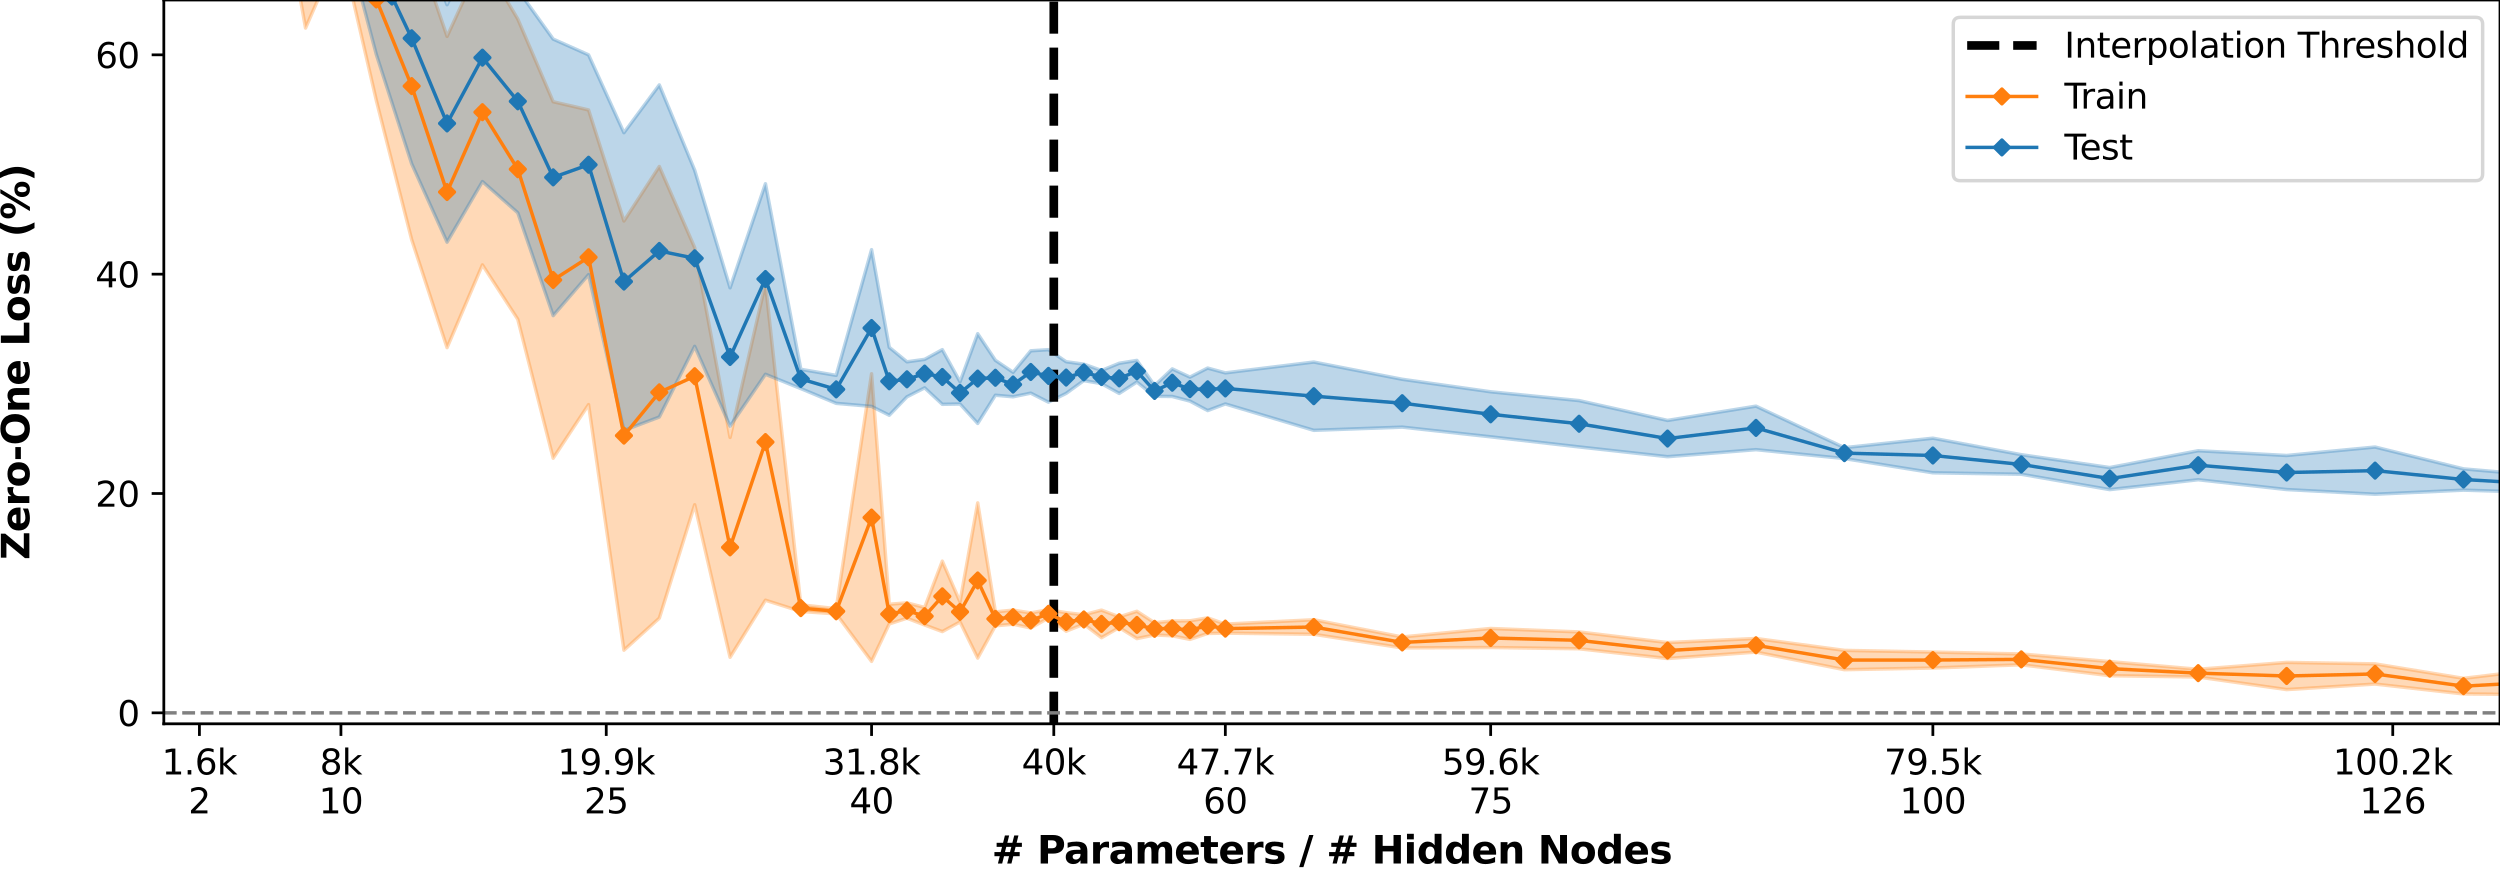 <?xml version="1.0" encoding="utf-8" standalone="no"?>
<!DOCTYPE svg PUBLIC "-//W3C//DTD SVG 1.1//EN"
  "http://www.w3.org/Graphics/SVG/1.1/DTD/svg11.dtd">
<svg xmlns:xlink="http://www.w3.org/1999/xlink" width="720pt" height="252pt" viewBox="0 0 720 252" xmlns="http://www.w3.org/2000/svg" version="1.1">
 <defs>
  <style type="text/css">*{stroke-linejoin: round; stroke-linecap: butt}</style>
 </defs>
 <g id="figure_1">
  <g id="patch_1">
   <path d="M 0 252 
L 720 252 
L 720 0 
L 0 0 
z
" style="fill: #ffffff"/>
  </g>
  <g id="axes_1">
   <g id="patch_2">
    <path d="M 47.18 208.456 
L 720 208.456 
L 720 0 
L 47.18 0 
z
" style="fill: #ffffff"/>
   </g>
   <g id="PolyCollection_1">
    <path d="M 57.432 -78.343 
L 57.432 -51.405 
L 67.621 -74.793 
L 77.809 -48.947 
L 87.998 8.077 
L 98.186 -15.198 
L 108.375 28.896 
L 118.563 69.017 
L 128.751 100.121 
L 138.94 76.291 
L 149.128 91.975 
L 159.317 131.964 
L 169.505 116.529 
L 179.694 187.254 
L 189.882 178.034 
L 200.07 145.368 
L 210.259 189.295 
L 220.447 172.861 
L 230.636 176.102 
L 240.824 176.802 
L 251.012 190.478 
L 256.107 179.685 
L 261.201 178.041 
L 266.295 179.997 
L 271.389 181.899 
L 276.483 179.111 
L 281.578 189.525 
L 286.672 180.23 
L 291.766 179.772 
L 296.86 180.851 
L 301.955 177.978 
L 307.049 181.785 
L 312.143 179.752 
L 317.237 183.655 
L 322.331 180.728 
L 327.426 183.919 
L 332.52 182.865 
L 337.614 183.108 
L 342.708 184.146 
L 347.802 182.436 
L 352.897 182.337 
L 378.368 182.68 
L 403.839 186.599 
L 429.31 186.483 
L 454.781 186.848 
L 480.252 189.657 
L 505.723 187.803 
L 531.194 192.874 
L 556.665 192.389 
L 582.136 191.461 
L 607.607 194.602 
L 633.078 194.977 
L 658.549 198.601 
L 684.02 197.009 
L 709.491 199.854 
L 734.962 200.11 
L 760.433 198.168 
L 785.904 201.008 
L 811.375 199.025 
L 811.375 196.947 
L 811.375 196.947 
L 785.904 196.795 
L 760.433 193.445 
L 734.962 192.324 
L 709.491 195.36 
L 684.02 191.193 
L 658.549 190.769 
L 633.078 192.751 
L 607.607 190.536 
L 582.136 188.339 
L 556.665 187.79 
L 531.194 187.305 
L 505.723 183.88 
L 480.252 185.059 
L 454.781 181.993 
L 429.31 181 
L 403.839 183.442 
L 378.368 178.486 
L 352.897 179.745 
L 347.802 177.94 
L 342.708 178.789 
L 337.614 178.848 
L 332.52 179.343 
L 327.426 176.047 
L 322.331 177.658 
L 317.237 175.711 
L 312.143 177.056 
L 307.049 176.444 
L 301.955 175.576 
L 296.86 176.525 
L 291.766 175.709 
L 286.672 176.23 
L 281.578 144.826 
L 276.483 173.338 
L 271.389 161.612 
L 266.295 174.947 
L 261.201 173.618 
L 256.107 174.027 
L 251.012 107.645 
L 240.824 175.299 
L 230.636 174.168 
L 220.447 81.771 
L 210.259 125.979 
L 200.07 71.331 
L 189.882 47.951 
L 179.694 63.651 
L 169.505 31.664 
L 159.317 29.305 
L 149.128 5.494 
L 138.94 -11.67 
L 128.751 10.487 
L 118.563 -19.43 
L 108.375 -29.212 
L 98.186 -78.828 
L 87.998 -80.594 
L 77.809 -77.769 
L 67.621 -79.622 
L 57.432 -78.343 
z
" clip-path="url(#pd399caa991)" style="fill: #ff7f0e; fill-opacity: 0.3; stroke: #ff7f0e; stroke-opacity: 0.3"/>
   </g>
   <g id="PolyCollection_2">
    <path d="M 57.432 -80.054 
L 57.432 -52.802 
L 67.621 -74.247 
L 77.809 -49.154 
L 87.998 -4.155 
L 98.186 -22.943 
L 108.375 15.671 
L 118.563 47.174 
L 128.751 69.738 
L 138.94 52.294 
L 149.128 61.29 
L 159.317 90.901 
L 169.505 79.097 
L 179.694 123.965 
L 189.882 120.101 
L 200.07 99.749 
L 210.259 122.727 
L 220.447 107.794 
L 230.636 111.915 
L 240.824 116.169 
L 251.012 117.043 
L 256.107 119.59 
L 261.201 114.285 
L 266.295 111.697 
L 271.389 116.447 
L 276.483 116.355 
L 281.578 121.95 
L 286.672 113.824 
L 291.766 114.278 
L 296.86 113.227 
L 301.955 115.823 
L 307.049 113.298 
L 312.143 109.61 
L 317.237 110.486 
L 322.331 113.308 
L 327.426 110.03 
L 332.52 114.134 
L 337.614 114.189 
L 342.708 115.519 
L 347.802 118.245 
L 352.897 116.343 
L 378.368 123.938 
L 403.839 123.014 
L 429.31 125.804 
L 454.781 128.715 
L 480.252 131.531 
L 505.723 129.503 
L 531.194 132.072 
L 556.665 136.168 
L 582.136 136.584 
L 607.607 141.013 
L 633.078 138.164 
L 658.549 140.991 
L 684.02 142.337 
L 709.491 141.163 
L 734.962 141.921 
L 760.433 140.737 
L 785.904 138.685 
L 811.375 139.374 
L 811.375 134.904 
L 811.375 134.904 
L 785.904 133.495 
L 760.433 134.324 
L 734.962 137.246 
L 709.491 135.035 
L 684.02 128.744 
L 658.549 131.177 
L 633.078 129.81 
L 607.607 134.654 
L 582.136 130.947 
L 556.665 126.196 
L 531.194 128.928 
L 505.723 116.967 
L 480.252 121.08 
L 454.781 115.368 
L 429.31 112.833 
L 403.839 109.231 
L 378.368 104.265 
L 352.897 107.387 
L 347.802 106.004 
L 342.708 108.603 
L 337.614 106.243 
L 332.52 111.049 
L 327.426 103.795 
L 322.331 104.623 
L 317.237 106.699 
L 312.143 104.873 
L 307.049 104.179 
L 301.955 100.706 
L 296.86 101.028 
L 291.766 107.216 
L 286.672 103.766 
L 281.578 96.108 
L 276.483 109.952 
L 271.389 100.701 
L 266.295 103.493 
L 261.201 104.202 
L 256.107 100.021 
L 251.012 71.906 
L 240.824 108.104 
L 230.636 106.357 
L 220.447 52.919 
L 210.259 82.887 
L 200.07 49.025 
L 189.882 24.453 
L 179.694 38.214 
L 169.505 15.795 
L 159.317 11.255 
L 149.128 -2.935 
L 138.94 -19.08 
L 128.751 1.352 
L 118.563 -25.128 
L 108.375 -36.744 
L 98.186 -79.023 
L 87.998 -79.329 
L 77.809 -78.573 
L 67.621 -78.532 
L 57.432 -80.054 
z
" clip-path="url(#pd399caa991)" style="fill: #1f77b4; fill-opacity: 0.3; stroke: #1f77b4; stroke-opacity: 0.3"/>
   </g>
   <g id="matplotlib.axis_1">
    <g id="xtick_1">
     <g id="line2d_1">
      <defs>
       <path id="m36417503c1" d="M 0 0 
L 0 3.5 
" style="stroke: #000000; stroke-width: 0.8"/>
      </defs>
      <g>
       <use xlink:href="#m36417503c1" x="57.432" y="208.456" style="stroke: #000000; stroke-width: 0.8"/>
      </g>
     </g>
     <g id="text_1">
      <!-- 1.6k -->
      <g transform="translate(46.586 223.054)scale(0.1 -0.1)">
       <defs>
        <path id="DejaVuSans-31" d="M 794 531 
L 1825 531 
L 1825 4091 
L 703 3866 
L 703 4441 
L 1819 4666 
L 2450 4666 
L 2450 531 
L 3481 531 
L 3481 0 
L 794 0 
L 794 531 
z
" transform="scale(0.016)"/>
        <path id="DejaVuSans-2e" d="M 684 794 
L 1344 794 
L 1344 0 
L 684 0 
L 684 794 
z
" transform="scale(0.016)"/>
        <path id="DejaVuSans-36" d="M 2113 2584 
Q 1688 2584 1439 2293 
Q 1191 2003 1191 1497 
Q 1191 994 1439 701 
Q 1688 409 2113 409 
Q 2538 409 2786 701 
Q 3034 994 3034 1497 
Q 3034 2003 2786 2293 
Q 2538 2584 2113 2584 
z
M 3366 4563 
L 3366 3988 
Q 3128 4100 2886 4159 
Q 2644 4219 2406 4219 
Q 1781 4219 1451 3797 
Q 1122 3375 1075 2522 
Q 1259 2794 1537 2939 
Q 1816 3084 2150 3084 
Q 2853 3084 3261 2657 
Q 3669 2231 3669 1497 
Q 3669 778 3244 343 
Q 2819 -91 2113 -91 
Q 1303 -91 875 529 
Q 447 1150 447 2328 
Q 447 3434 972 4092 
Q 1497 4750 2381 4750 
Q 2619 4750 2861 4703 
Q 3103 4656 3366 4563 
z
" transform="scale(0.016)"/>
        <path id="DejaVuSans-6b" d="M 581 4863 
L 1159 4863 
L 1159 1991 
L 2875 3500 
L 3609 3500 
L 1753 1863 
L 3688 0 
L 2938 0 
L 1159 1709 
L 1159 0 
L 581 0 
L 581 4863 
z
" transform="scale(0.016)"/>
       </defs>
       <use xlink:href="#DejaVuSans-31"/>
       <use xlink:href="#DejaVuSans-2e" x="63.623"/>
       <use xlink:href="#DejaVuSans-36" x="95.41"/>
       <use xlink:href="#DejaVuSans-6b" x="159.033"/>
      </g>
      <!-- 2 -->
      <g transform="translate(54.251 234.252)scale(0.1 -0.1)">
       <defs>
        <path id="DejaVuSans-32" d="M 1228 531 
L 3431 531 
L 3431 0 
L 469 0 
L 469 531 
Q 828 903 1448 1529 
Q 2069 2156 2228 2338 
Q 2531 2678 2651 2914 
Q 2772 3150 2772 3378 
Q 2772 3750 2511 3984 
Q 2250 4219 1831 4219 
Q 1534 4219 1204 4116 
Q 875 4013 500 3803 
L 500 4441 
Q 881 4594 1212 4672 
Q 1544 4750 1819 4750 
Q 2544 4750 2975 4387 
Q 3406 4025 3406 3419 
Q 3406 3131 3298 2873 
Q 3191 2616 2906 2266 
Q 2828 2175 2409 1742 
Q 1991 1309 1228 531 
z
" transform="scale(0.016)"/>
       </defs>
       <use xlink:href="#DejaVuSans-32"/>
      </g>
     </g>
    </g>
    <g id="xtick_2">
     <g id="line2d_2">
      <g>
       <use xlink:href="#m36417503c1" x="98.186" y="208.456" style="stroke: #000000; stroke-width: 0.8"/>
      </g>
     </g>
     <g id="text_2">
      <!-- 8k -->
      <g transform="translate(92.11 223.054)scale(0.1 -0.1)">
       <defs>
        <path id="DejaVuSans-38" d="M 2034 2216 
Q 1584 2216 1326 1975 
Q 1069 1734 1069 1313 
Q 1069 891 1326 650 
Q 1584 409 2034 409 
Q 2484 409 2743 651 
Q 3003 894 3003 1313 
Q 3003 1734 2745 1975 
Q 2488 2216 2034 2216 
z
M 1403 2484 
Q 997 2584 770 2862 
Q 544 3141 544 3541 
Q 544 4100 942 4425 
Q 1341 4750 2034 4750 
Q 2731 4750 3128 4425 
Q 3525 4100 3525 3541 
Q 3525 3141 3298 2862 
Q 3072 2584 2669 2484 
Q 3125 2378 3379 2068 
Q 3634 1759 3634 1313 
Q 3634 634 3220 271 
Q 2806 -91 2034 -91 
Q 1263 -91 848 271 
Q 434 634 434 1313 
Q 434 1759 690 2068 
Q 947 2378 1403 2484 
z
M 1172 3481 
Q 1172 3119 1398 2916 
Q 1625 2713 2034 2713 
Q 2441 2713 2670 2916 
Q 2900 3119 2900 3481 
Q 2900 3844 2670 4047 
Q 2441 4250 2034 4250 
Q 1625 4250 1398 4047 
Q 1172 3844 1172 3481 
z
" transform="scale(0.016)"/>
       </defs>
       <use xlink:href="#DejaVuSans-38"/>
       <use xlink:href="#DejaVuSans-6b" x="63.623"/>
      </g>
      <!-- 10 -->
      <g transform="translate(91.824 234.252)scale(0.1 -0.1)">
       <defs>
        <path id="DejaVuSans-30" d="M 2034 4250 
Q 1547 4250 1301 3770 
Q 1056 3291 1056 2328 
Q 1056 1369 1301 889 
Q 1547 409 2034 409 
Q 2525 409 2770 889 
Q 3016 1369 3016 2328 
Q 3016 3291 2770 3770 
Q 2525 4250 2034 4250 
z
M 2034 4750 
Q 2819 4750 3233 4129 
Q 3647 3509 3647 2328 
Q 3647 1150 3233 529 
Q 2819 -91 2034 -91 
Q 1250 -91 836 529 
Q 422 1150 422 2328 
Q 422 3509 836 4129 
Q 1250 4750 2034 4750 
z
" transform="scale(0.016)"/>
       </defs>
       <use xlink:href="#DejaVuSans-31"/>
       <use xlink:href="#DejaVuSans-30" x="63.623"/>
      </g>
     </g>
    </g>
    <g id="xtick_3">
     <g id="line2d_3">
      <g>
       <use xlink:href="#m36417503c1" x="174.599" y="208.456" style="stroke: #000000; stroke-width: 0.8"/>
      </g>
     </g>
     <g id="text_3">
      <!-- 19.9k -->
      <g transform="translate(160.571 223.054)scale(0.1 -0.1)">
       <defs>
        <path id="DejaVuSans-39" d="M 703 97 
L 703 672 
Q 941 559 1184 500 
Q 1428 441 1663 441 
Q 2288 441 2617 861 
Q 2947 1281 2994 2138 
Q 2813 1869 2534 1725 
Q 2256 1581 1919 1581 
Q 1219 1581 811 2004 
Q 403 2428 403 3163 
Q 403 3881 828 4315 
Q 1253 4750 1959 4750 
Q 2769 4750 3195 4129 
Q 3622 3509 3622 2328 
Q 3622 1225 3098 567 
Q 2575 -91 1691 -91 
Q 1453 -91 1209 -44 
Q 966 3 703 97 
z
M 1959 2075 
Q 2384 2075 2632 2365 
Q 2881 2656 2881 3163 
Q 2881 3666 2632 3958 
Q 2384 4250 1959 4250 
Q 1534 4250 1286 3958 
Q 1038 3666 1038 3163 
Q 1038 2656 1286 2365 
Q 1534 2075 1959 2075 
z
" transform="scale(0.016)"/>
       </defs>
       <use xlink:href="#DejaVuSans-31"/>
       <use xlink:href="#DejaVuSans-39" x="63.623"/>
       <use xlink:href="#DejaVuSans-2e" x="127.246"/>
       <use xlink:href="#DejaVuSans-39" x="159.033"/>
       <use xlink:href="#DejaVuSans-6b" x="222.656"/>
      </g>
      <!-- 25 -->
      <g transform="translate(168.237 234.252)scale(0.1 -0.1)">
       <defs>
        <path id="DejaVuSans-35" d="M 691 4666 
L 3169 4666 
L 3169 4134 
L 1269 4134 
L 1269 2991 
Q 1406 3038 1543 3061 
Q 1681 3084 1819 3084 
Q 2600 3084 3056 2656 
Q 3513 2228 3513 1497 
Q 3513 744 3044 326 
Q 2575 -91 1722 -91 
Q 1428 -91 1123 -41 
Q 819 9 494 109 
L 494 744 
Q 775 591 1075 516 
Q 1375 441 1709 441 
Q 2250 441 2565 725 
Q 2881 1009 2881 1497 
Q 2881 1984 2565 2268 
Q 2250 2553 1709 2553 
Q 1456 2553 1204 2497 
Q 953 2441 691 2322 
L 691 4666 
z
" transform="scale(0.016)"/>
       </defs>
       <use xlink:href="#DejaVuSans-32"/>
       <use xlink:href="#DejaVuSans-35" x="63.623"/>
      </g>
     </g>
    </g>
    <g id="xtick_4">
     <g id="line2d_4">
      <g>
       <use xlink:href="#m36417503c1" x="251.012" y="208.456" style="stroke: #000000; stroke-width: 0.8"/>
      </g>
     </g>
     <g id="text_4">
      <!-- 31.8k -->
      <g transform="translate(236.984 223.054)scale(0.1 -0.1)">
       <defs>
        <path id="DejaVuSans-33" d="M 2597 2516 
Q 3050 2419 3304 2112 
Q 3559 1806 3559 1356 
Q 3559 666 3084 287 
Q 2609 -91 1734 -91 
Q 1441 -91 1130 -33 
Q 819 25 488 141 
L 488 750 
Q 750 597 1062 519 
Q 1375 441 1716 441 
Q 2309 441 2620 675 
Q 2931 909 2931 1356 
Q 2931 1769 2642 2001 
Q 2353 2234 1838 2234 
L 1294 2234 
L 1294 2753 
L 1863 2753 
Q 2328 2753 2575 2939 
Q 2822 3125 2822 3475 
Q 2822 3834 2567 4026 
Q 2313 4219 1838 4219 
Q 1578 4219 1281 4162 
Q 984 4106 628 3988 
L 628 4550 
Q 988 4650 1302 4700 
Q 1616 4750 1894 4750 
Q 2613 4750 3031 4423 
Q 3450 4097 3450 3541 
Q 3450 3153 3228 2886 
Q 3006 2619 2597 2516 
z
" transform="scale(0.016)"/>
       </defs>
       <use xlink:href="#DejaVuSans-33"/>
       <use xlink:href="#DejaVuSans-31" x="63.623"/>
       <use xlink:href="#DejaVuSans-2e" x="127.246"/>
       <use xlink:href="#DejaVuSans-38" x="159.033"/>
       <use xlink:href="#DejaVuSans-6b" x="222.656"/>
      </g>
      <!-- 40 -->
      <g transform="translate(244.65 234.252)scale(0.1 -0.1)">
       <defs>
        <path id="DejaVuSans-34" d="M 2419 4116 
L 825 1625 
L 2419 1625 
L 2419 4116 
z
M 2253 4666 
L 3047 4666 
L 3047 1625 
L 3713 1625 
L 3713 1100 
L 3047 1100 
L 3047 0 
L 2419 0 
L 2419 1100 
L 313 1100 
L 313 1709 
L 2253 4666 
z
" transform="scale(0.016)"/>
       </defs>
       <use xlink:href="#DejaVuSans-34"/>
       <use xlink:href="#DejaVuSans-30" x="63.623"/>
      </g>
     </g>
    </g>
    <g id="xtick_5">
     <g id="line2d_5">
      <g>
       <use xlink:href="#m36417503c1" x="352.897" y="208.456" style="stroke: #000000; stroke-width: 0.8"/>
      </g>
     </g>
     <g id="text_5">
      <!-- 47.7k -->
      <g transform="translate(338.868 223.054)scale(0.1 -0.1)">
       <defs>
        <path id="DejaVuSans-37" d="M 525 4666 
L 3525 4666 
L 3525 4397 
L 1831 0 
L 1172 0 
L 2766 4134 
L 525 4134 
L 525 4666 
z
" transform="scale(0.016)"/>
       </defs>
       <use xlink:href="#DejaVuSans-34"/>
       <use xlink:href="#DejaVuSans-37" x="63.623"/>
       <use xlink:href="#DejaVuSans-2e" x="127.246"/>
       <use xlink:href="#DejaVuSans-37" x="159.033"/>
       <use xlink:href="#DejaVuSans-6b" x="222.656"/>
      </g>
      <!-- 60 -->
      <g transform="translate(346.534 234.252)scale(0.1 -0.1)">
       <use xlink:href="#DejaVuSans-36"/>
       <use xlink:href="#DejaVuSans-30" x="63.623"/>
      </g>
     </g>
    </g>
    <g id="xtick_6">
     <g id="line2d_6">
      <g>
       <use xlink:href="#m36417503c1" x="429.31" y="208.456" style="stroke: #000000; stroke-width: 0.8"/>
      </g>
     </g>
     <g id="text_6">
      <!-- 59.6k -->
      <g transform="translate(415.282 223.054)scale(0.1 -0.1)">
       <use xlink:href="#DejaVuSans-35"/>
       <use xlink:href="#DejaVuSans-39" x="63.623"/>
       <use xlink:href="#DejaVuSans-2e" x="127.246"/>
       <use xlink:href="#DejaVuSans-36" x="159.033"/>
       <use xlink:href="#DejaVuSans-6b" x="222.656"/>
      </g>
      <!-- 75 -->
      <g transform="translate(422.947 234.252)scale(0.1 -0.1)">
       <use xlink:href="#DejaVuSans-37"/>
       <use xlink:href="#DejaVuSans-35" x="63.623"/>
      </g>
     </g>
    </g>
    <g id="xtick_7">
     <g id="line2d_7">
      <g>
       <use xlink:href="#m36417503c1" x="556.665" y="208.456" style="stroke: #000000; stroke-width: 0.8"/>
      </g>
     </g>
     <g id="text_7">
      <!-- 79.5k -->
      <g transform="translate(542.637 223.054)scale(0.1 -0.1)">
       <use xlink:href="#DejaVuSans-37"/>
       <use xlink:href="#DejaVuSans-39" x="63.623"/>
       <use xlink:href="#DejaVuSans-2e" x="127.246"/>
       <use xlink:href="#DejaVuSans-35" x="159.033"/>
       <use xlink:href="#DejaVuSans-6b" x="222.656"/>
      </g>
      <!-- 100 -->
      <g transform="translate(547.121 234.252)scale(0.1 -0.1)">
       <use xlink:href="#DejaVuSans-31"/>
       <use xlink:href="#DejaVuSans-30" x="63.623"/>
       <use xlink:href="#DejaVuSans-30" x="127.246"/>
      </g>
     </g>
    </g>
    <g id="xtick_8">
     <g id="line2d_8">
      <g>
       <use xlink:href="#m36417503c1" x="689.114" y="208.456" style="stroke: #000000; stroke-width: 0.8"/>
      </g>
     </g>
     <g id="text_8">
      <!-- 100.2k -->
      <g transform="translate(671.905 223.054)scale(0.1 -0.1)">
       <use xlink:href="#DejaVuSans-31"/>
       <use xlink:href="#DejaVuSans-30" x="63.623"/>
       <use xlink:href="#DejaVuSans-30" x="127.246"/>
       <use xlink:href="#DejaVuSans-2e" x="190.869"/>
       <use xlink:href="#DejaVuSans-32" x="222.656"/>
       <use xlink:href="#DejaVuSans-6b" x="286.279"/>
      </g>
      <!-- 126 -->
      <g transform="translate(679.571 234.252)scale(0.1 -0.1)">
       <use xlink:href="#DejaVuSans-31"/>
       <use xlink:href="#DejaVuSans-32" x="63.623"/>
       <use xlink:href="#DejaVuSans-36" x="127.246"/>
      </g>
     </g>
    </g>
    <g id="xtick_9">
     <g id="line2d_9">
      <g>
       <use xlink:href="#m36417503c1" x="303.492" y="208.456" style="stroke: #000000; stroke-width: 0.8"/>
      </g>
     </g>
     <g id="text_9">
      <!-- 40k -->
      <g transform="translate(294.235 223.054)scale(0.1 -0.1)">
       <use xlink:href="#DejaVuSans-34"/>
       <use xlink:href="#DejaVuSans-30" x="63.623"/>
       <use xlink:href="#DejaVuSans-6b" x="127.246"/>
      </g>
     </g>
    </g>
    <g id="text_10">
     <!-- # Parameters / # Hidden Nodes -->
     <g transform="translate(285.631 248.69)scale(0.11 -0.11)">
      <defs>
       <path id="DejaVuSans-Bold-23" d="M 2847 4594 
L 2547 3391 
L 3372 3391 
L 3675 4594 
L 4366 4594 
L 4063 3391 
L 4928 3391 
L 4928 2725 
L 3897 2725 
L 3681 1869 
L 4569 1869 
L 4569 1197 
L 3519 1197 
L 3219 0 
L 2528 0 
L 2828 1197 
L 2003 1197 
L 1703 0 
L 1006 0 
L 1306 1197 
L 434 1197 
L 434 1869 
L 1459 1869 
L 1678 2725 
L 794 2725 
L 794 3391 
L 1850 3391 
L 2150 4594 
L 2847 4594 
z
M 3200 2725 
L 2375 2725 
L 2156 1869 
L 2981 1869 
L 3200 2725 
z
" transform="scale(0.016)"/>
       <path id="DejaVuSans-Bold-20" transform="scale(0.016)"/>
       <path id="DejaVuSans-Bold-50" d="M 588 4666 
L 2584 4666 
Q 3475 4666 3951 4270 
Q 4428 3875 4428 3144 
Q 4428 2409 3951 2014 
Q 3475 1619 2584 1619 
L 1791 1619 
L 1791 0 
L 588 0 
L 588 4666 
z
M 1791 3794 
L 1791 2491 
L 2456 2491 
Q 2806 2491 2997 2661 
Q 3188 2831 3188 3144 
Q 3188 3456 2997 3625 
Q 2806 3794 2456 3794 
L 1791 3794 
z
" transform="scale(0.016)"/>
       <path id="DejaVuSans-Bold-61" d="M 2106 1575 
Q 1756 1575 1579 1456 
Q 1403 1338 1403 1106 
Q 1403 894 1545 773 
Q 1688 653 1941 653 
Q 2256 653 2472 879 
Q 2688 1106 2688 1447 
L 2688 1575 
L 2106 1575 
z
M 3816 1997 
L 3816 0 
L 2688 0 
L 2688 519 
Q 2463 200 2181 54 
Q 1900 -91 1497 -91 
Q 953 -91 614 226 
Q 275 544 275 1050 
Q 275 1666 698 1953 
Q 1122 2241 2028 2241 
L 2688 2241 
L 2688 2328 
Q 2688 2594 2478 2717 
Q 2269 2841 1825 2841 
Q 1466 2841 1156 2769 
Q 847 2697 581 2553 
L 581 3406 
Q 941 3494 1303 3539 
Q 1666 3584 2028 3584 
Q 2975 3584 3395 3211 
Q 3816 2838 3816 1997 
z
" transform="scale(0.016)"/>
       <path id="DejaVuSans-Bold-72" d="M 3138 2547 
Q 2991 2616 2845 2648 
Q 2700 2681 2553 2681 
Q 2122 2681 1889 2404 
Q 1656 2128 1656 1613 
L 1656 0 
L 538 0 
L 538 3500 
L 1656 3500 
L 1656 2925 
Q 1872 3269 2151 3426 
Q 2431 3584 2822 3584 
Q 2878 3584 2943 3579 
Q 3009 3575 3134 3559 
L 3138 2547 
z
" transform="scale(0.016)"/>
       <path id="DejaVuSans-Bold-6d" d="M 3781 2919 
Q 3994 3244 4286 3414 
Q 4578 3584 4928 3584 
Q 5531 3584 5847 3212 
Q 6163 2841 6163 2131 
L 6163 0 
L 5038 0 
L 5038 1825 
Q 5041 1866 5042 1909 
Q 5044 1953 5044 2034 
Q 5044 2406 4934 2573 
Q 4825 2741 4581 2741 
Q 4263 2741 4089 2478 
Q 3916 2216 3909 1719 
L 3909 0 
L 2784 0 
L 2784 1825 
Q 2784 2406 2684 2573 
Q 2584 2741 2328 2741 
Q 2006 2741 1831 2477 
Q 1656 2213 1656 1722 
L 1656 0 
L 531 0 
L 531 3500 
L 1656 3500 
L 1656 2988 
Q 1863 3284 2130 3434 
Q 2397 3584 2719 3584 
Q 3081 3584 3359 3409 
Q 3638 3234 3781 2919 
z
" transform="scale(0.016)"/>
       <path id="DejaVuSans-Bold-65" d="M 4031 1759 
L 4031 1441 
L 1416 1441 
Q 1456 1047 1700 850 
Q 1944 653 2381 653 
Q 2734 653 3104 758 
Q 3475 863 3866 1075 
L 3866 213 
Q 3469 63 3072 -14 
Q 2675 -91 2278 -91 
Q 1328 -91 801 392 
Q 275 875 275 1747 
Q 275 2603 792 3093 
Q 1309 3584 2216 3584 
Q 3041 3584 3536 3087 
Q 4031 2591 4031 1759 
z
M 2881 2131 
Q 2881 2450 2695 2645 
Q 2509 2841 2209 2841 
Q 1884 2841 1681 2658 
Q 1478 2475 1428 2131 
L 2881 2131 
z
" transform="scale(0.016)"/>
       <path id="DejaVuSans-Bold-74" d="M 1759 4494 
L 1759 3500 
L 2913 3500 
L 2913 2700 
L 1759 2700 
L 1759 1216 
Q 1759 972 1856 886 
Q 1953 800 2241 800 
L 2816 800 
L 2816 0 
L 1856 0 
Q 1194 0 917 276 
Q 641 553 641 1216 
L 641 2700 
L 84 2700 
L 84 3500 
L 641 3500 
L 641 4494 
L 1759 4494 
z
" transform="scale(0.016)"/>
       <path id="DejaVuSans-Bold-73" d="M 3272 3391 
L 3272 2541 
Q 2913 2691 2578 2766 
Q 2244 2841 1947 2841 
Q 1628 2841 1473 2761 
Q 1319 2681 1319 2516 
Q 1319 2381 1436 2309 
Q 1553 2238 1856 2203 
L 2053 2175 
Q 2913 2066 3209 1816 
Q 3506 1566 3506 1031 
Q 3506 472 3093 190 
Q 2681 -91 1863 -91 
Q 1516 -91 1145 -36 
Q 775 19 384 128 
L 384 978 
Q 719 816 1070 734 
Q 1422 653 1784 653 
Q 2113 653 2278 743 
Q 2444 834 2444 1013 
Q 2444 1163 2330 1236 
Q 2216 1309 1875 1350 
L 1678 1375 
Q 931 1469 631 1722 
Q 331 1975 331 2491 
Q 331 3047 712 3315 
Q 1094 3584 1881 3584 
Q 2191 3584 2531 3537 
Q 2872 3491 3272 3391 
z
" transform="scale(0.016)"/>
       <path id="DejaVuSans-Bold-2f" d="M 1644 4666 
L 2338 4666 
L 691 -594 
L 0 -594 
L 1644 4666 
z
" transform="scale(0.016)"/>
       <path id="DejaVuSans-Bold-48" d="M 588 4666 
L 1791 4666 
L 1791 2888 
L 3566 2888 
L 3566 4666 
L 4769 4666 
L 4769 0 
L 3566 0 
L 3566 1978 
L 1791 1978 
L 1791 0 
L 588 0 
L 588 4666 
z
" transform="scale(0.016)"/>
       <path id="DejaVuSans-Bold-69" d="M 538 3500 
L 1656 3500 
L 1656 0 
L 538 0 
L 538 3500 
z
M 538 4863 
L 1656 4863 
L 1656 3950 
L 538 3950 
L 538 4863 
z
" transform="scale(0.016)"/>
       <path id="DejaVuSans-Bold-64" d="M 2919 2988 
L 2919 4863 
L 4044 4863 
L 4044 0 
L 2919 0 
L 2919 506 
Q 2688 197 2409 53 
Q 2131 -91 1766 -91 
Q 1119 -91 703 423 
Q 288 938 288 1747 
Q 288 2556 703 3070 
Q 1119 3584 1766 3584 
Q 2128 3584 2408 3439 
Q 2688 3294 2919 2988 
z
M 2181 722 
Q 2541 722 2730 984 
Q 2919 1247 2919 1747 
Q 2919 2247 2730 2509 
Q 2541 2772 2181 2772 
Q 1825 2772 1636 2509 
Q 1447 2247 1447 1747 
Q 1447 1247 1636 984 
Q 1825 722 2181 722 
z
" transform="scale(0.016)"/>
       <path id="DejaVuSans-Bold-6e" d="M 4056 2131 
L 4056 0 
L 2931 0 
L 2931 347 
L 2931 1631 
Q 2931 2084 2911 2256 
Q 2891 2428 2841 2509 
Q 2775 2619 2662 2680 
Q 2550 2741 2406 2741 
Q 2056 2741 1856 2470 
Q 1656 2200 1656 1722 
L 1656 0 
L 538 0 
L 538 3500 
L 1656 3500 
L 1656 2988 
Q 1909 3294 2193 3439 
Q 2478 3584 2822 3584 
Q 3428 3584 3742 3212 
Q 4056 2841 4056 2131 
z
" transform="scale(0.016)"/>
       <path id="DejaVuSans-Bold-4e" d="M 588 4666 
L 1931 4666 
L 3628 1466 
L 3628 4666 
L 4769 4666 
L 4769 0 
L 3425 0 
L 1728 3200 
L 1728 0 
L 588 0 
L 588 4666 
z
" transform="scale(0.016)"/>
       <path id="DejaVuSans-Bold-6f" d="M 2203 2784 
Q 1831 2784 1636 2517 
Q 1441 2250 1441 1747 
Q 1441 1244 1636 976 
Q 1831 709 2203 709 
Q 2569 709 2762 976 
Q 2956 1244 2956 1747 
Q 2956 2250 2762 2517 
Q 2569 2784 2203 2784 
z
M 2203 3584 
Q 3106 3584 3614 3096 
Q 4122 2609 4122 1747 
Q 4122 884 3614 396 
Q 3106 -91 2203 -91 
Q 1297 -91 786 396 
Q 275 884 275 1747 
Q 275 2609 786 3096 
Q 1297 3584 2203 3584 
z
" transform="scale(0.016)"/>
      </defs>
      <use xlink:href="#DejaVuSans-Bold-23"/>
      <use xlink:href="#DejaVuSans-Bold-20" x="83.789"/>
      <use xlink:href="#DejaVuSans-Bold-50" x="118.604"/>
      <use xlink:href="#DejaVuSans-Bold-61" x="189.27"/>
      <use xlink:href="#DejaVuSans-Bold-72" x="256.75"/>
      <use xlink:href="#DejaVuSans-Bold-61" x="306.066"/>
      <use xlink:href="#DejaVuSans-Bold-6d" x="373.547"/>
      <use xlink:href="#DejaVuSans-Bold-65" x="477.746"/>
      <use xlink:href="#DejaVuSans-Bold-74" x="545.568"/>
      <use xlink:href="#DejaVuSans-Bold-65" x="593.371"/>
      <use xlink:href="#DejaVuSans-Bold-72" x="661.193"/>
      <use xlink:href="#DejaVuSans-Bold-73" x="710.51"/>
      <use xlink:href="#DejaVuSans-Bold-20" x="770.031"/>
      <use xlink:href="#DejaVuSans-Bold-2f" x="804.846"/>
      <use xlink:href="#DejaVuSans-Bold-20" x="841.369"/>
      <use xlink:href="#DejaVuSans-Bold-23" x="876.184"/>
      <use xlink:href="#DejaVuSans-Bold-20" x="959.973"/>
      <use xlink:href="#DejaVuSans-Bold-48" x="994.787"/>
      <use xlink:href="#DejaVuSans-Bold-69" x="1078.479"/>
      <use xlink:href="#DejaVuSans-Bold-64" x="1112.756"/>
      <use xlink:href="#DejaVuSans-Bold-64" x="1184.338"/>
      <use xlink:href="#DejaVuSans-Bold-65" x="1255.92"/>
      <use xlink:href="#DejaVuSans-Bold-6e" x="1323.742"/>
      <use xlink:href="#DejaVuSans-Bold-20" x="1394.934"/>
      <use xlink:href="#DejaVuSans-Bold-4e" x="1429.748"/>
      <use xlink:href="#DejaVuSans-Bold-6f" x="1513.439"/>
      <use xlink:href="#DejaVuSans-Bold-64" x="1582.141"/>
      <use xlink:href="#DejaVuSans-Bold-65" x="1653.723"/>
      <use xlink:href="#DejaVuSans-Bold-73" x="1721.545"/>
     </g>
    </g>
   </g>
   <g id="matplotlib.axis_2">
    <g id="ytick_1">
     <g id="line2d_10">
      <defs>
       <path id="m53be0cdf88" d="M 0 0 
L -3.5 0 
" style="stroke: #000000; stroke-width: 0.8"/>
      </defs>
      <g>
       <use xlink:href="#m53be0cdf88" x="47.18" y="205.298" style="stroke: #000000; stroke-width: 0.8"/>
      </g>
     </g>
     <g id="text_11">
      <!--     0 -->
      <g transform="translate(21.105 209.097)scale(0.1 -0.1)">
       <defs>
        <path id="DejaVuSans-20" transform="scale(0.016)"/>
       </defs>
       <use xlink:href="#DejaVuSans-20"/>
       <use xlink:href="#DejaVuSans-20" x="31.787"/>
       <use xlink:href="#DejaVuSans-20" x="63.574"/>
       <use xlink:href="#DejaVuSans-20" x="95.361"/>
       <use xlink:href="#DejaVuSans-30" x="127.148"/>
      </g>
     </g>
    </g>
    <g id="ytick_2">
     <g id="line2d_11">
      <g>
       <use xlink:href="#m53be0cdf88" x="47.18" y="142.129" style="stroke: #000000; stroke-width: 0.8"/>
      </g>
     </g>
     <g id="text_12">
      <!--     20 -->
      <g transform="translate(14.742 145.928)scale(0.1 -0.1)">
       <use xlink:href="#DejaVuSans-20"/>
       <use xlink:href="#DejaVuSans-20" x="31.787"/>
       <use xlink:href="#DejaVuSans-20" x="63.574"/>
       <use xlink:href="#DejaVuSans-20" x="95.361"/>
       <use xlink:href="#DejaVuSans-32" x="127.148"/>
       <use xlink:href="#DejaVuSans-30" x="190.771"/>
      </g>
     </g>
    </g>
    <g id="ytick_3">
     <g id="line2d_12">
      <g>
       <use xlink:href="#m53be0cdf88" x="47.18" y="78.961" style="stroke: #000000; stroke-width: 0.8"/>
      </g>
     </g>
     <g id="text_13">
      <!--     40 -->
      <g transform="translate(14.742 82.76)scale(0.1 -0.1)">
       <use xlink:href="#DejaVuSans-20"/>
       <use xlink:href="#DejaVuSans-20" x="31.787"/>
       <use xlink:href="#DejaVuSans-20" x="63.574"/>
       <use xlink:href="#DejaVuSans-20" x="95.361"/>
       <use xlink:href="#DejaVuSans-34" x="127.148"/>
       <use xlink:href="#DejaVuSans-30" x="190.771"/>
      </g>
     </g>
    </g>
    <g id="ytick_4">
     <g id="line2d_13">
      <g>
       <use xlink:href="#m53be0cdf88" x="47.18" y="15.792" style="stroke: #000000; stroke-width: 0.8"/>
      </g>
     </g>
     <g id="text_14">
      <!--     60 -->
      <g transform="translate(14.742 19.591)scale(0.1 -0.1)">
       <use xlink:href="#DejaVuSans-20"/>
       <use xlink:href="#DejaVuSans-20" x="31.787"/>
       <use xlink:href="#DejaVuSans-20" x="63.574"/>
       <use xlink:href="#DejaVuSans-20" x="95.361"/>
       <use xlink:href="#DejaVuSans-36" x="127.148"/>
       <use xlink:href="#DejaVuSans-30" x="190.771"/>
      </g>
     </g>
    </g>
    <g id="text_15">
     <!-- Zero-One Loss (%) -->
     <g transform="translate(8.455 161.24)rotate(-90)scale(0.11 -0.11)">
      <defs>
       <path id="DejaVuSans-Bold-5a" d="M 359 4666 
L 4281 4666 
L 4281 3938 
L 1778 909 
L 4353 909 
L 4353 0 
L 288 0 
L 288 728 
L 2791 3756 
L 359 3756 
L 359 4666 
z
" transform="scale(0.016)"/>
       <path id="DejaVuSans-Bold-2d" d="M 347 2297 
L 2309 2297 
L 2309 1388 
L 347 1388 
L 347 2297 
z
" transform="scale(0.016)"/>
       <path id="DejaVuSans-Bold-4f" d="M 2719 3878 
Q 2169 3878 1866 3472 
Q 1563 3066 1563 2328 
Q 1563 1594 1866 1187 
Q 2169 781 2719 781 
Q 3272 781 3575 1187 
Q 3878 1594 3878 2328 
Q 3878 3066 3575 3472 
Q 3272 3878 2719 3878 
z
M 2719 4750 
Q 3844 4750 4481 4106 
Q 5119 3463 5119 2328 
Q 5119 1197 4481 553 
Q 3844 -91 2719 -91 
Q 1597 -91 958 553 
Q 319 1197 319 2328 
Q 319 3463 958 4106 
Q 1597 4750 2719 4750 
z
" transform="scale(0.016)"/>
       <path id="DejaVuSans-Bold-4c" d="M 588 4666 
L 1791 4666 
L 1791 909 
L 3903 909 
L 3903 0 
L 588 0 
L 588 4666 
z
" transform="scale(0.016)"/>
       <path id="DejaVuSans-Bold-28" d="M 2413 -844 
L 1484 -844 
Q 1006 -72 778 623 
Q 550 1319 550 2003 
Q 550 2688 779 3389 
Q 1009 4091 1484 4856 
L 2413 4856 
Q 2013 4116 1813 3408 
Q 1613 2700 1613 2009 
Q 1613 1319 1811 609 
Q 2009 -100 2413 -844 
z
" transform="scale(0.016)"/>
       <path id="DejaVuSans-Bold-25" d="M 4959 1925 
Q 4738 1925 4616 1733 
Q 4494 1541 4494 1184 
Q 4494 825 4614 633 
Q 4734 441 4959 441 
Q 5184 441 5303 633 
Q 5422 825 5422 1184 
Q 5422 1541 5301 1733 
Q 5181 1925 4959 1925 
z
M 4959 2450 
Q 5541 2450 5875 2112 
Q 6209 1775 6209 1184 
Q 6209 594 5875 251 
Q 5541 -91 4959 -91 
Q 4378 -91 4042 251 
Q 3706 594 3706 1184 
Q 3706 1772 4042 2111 
Q 4378 2450 4959 2450 
z
M 2094 -91 
L 1403 -91 
L 4319 4750 
L 5013 4750 
L 2094 -91 
z
M 1453 4750 
Q 2034 4750 2367 4411 
Q 2700 4072 2700 3481 
Q 2700 2891 2367 2550 
Q 2034 2209 1453 2209 
Q 872 2209 539 2550 
Q 206 2891 206 3481 
Q 206 4072 539 4411 
Q 872 4750 1453 4750 
z
M 1453 4225 
Q 1228 4225 1106 4031 
Q 984 3838 984 3481 
Q 984 3122 1106 2926 
Q 1228 2731 1453 2731 
Q 1678 2731 1798 2926 
Q 1919 3122 1919 3481 
Q 1919 3838 1797 4031 
Q 1675 4225 1453 4225 
z
" transform="scale(0.016)"/>
       <path id="DejaVuSans-Bold-29" d="M 513 -844 
Q 913 -100 1113 609 
Q 1313 1319 1313 2009 
Q 1313 2700 1113 3408 
Q 913 4116 513 4856 
L 1441 4856 
Q 1916 4091 2145 3389 
Q 2375 2688 2375 2003 
Q 2375 1319 2147 623 
Q 1919 -72 1441 -844 
L 513 -844 
z
" transform="scale(0.016)"/>
      </defs>
      <use xlink:href="#DejaVuSans-Bold-5a"/>
      <use xlink:href="#DejaVuSans-Bold-65" x="72.51"/>
      <use xlink:href="#DejaVuSans-Bold-72" x="140.332"/>
      <use xlink:href="#DejaVuSans-Bold-6f" x="189.648"/>
      <use xlink:href="#DejaVuSans-Bold-2d" x="258.35"/>
      <use xlink:href="#DejaVuSans-Bold-4f" x="299.854"/>
      <use xlink:href="#DejaVuSans-Bold-6e" x="384.863"/>
      <use xlink:href="#DejaVuSans-Bold-65" x="456.055"/>
      <use xlink:href="#DejaVuSans-Bold-20" x="523.877"/>
      <use xlink:href="#DejaVuSans-Bold-4c" x="558.691"/>
      <use xlink:href="#DejaVuSans-Bold-6f" x="622.412"/>
      <use xlink:href="#DejaVuSans-Bold-73" x="691.113"/>
      <use xlink:href="#DejaVuSans-Bold-73" x="750.635"/>
      <use xlink:href="#DejaVuSans-Bold-20" x="810.156"/>
      <use xlink:href="#DejaVuSans-Bold-28" x="844.971"/>
      <use xlink:href="#DejaVuSans-Bold-25" x="890.674"/>
      <use xlink:href="#DejaVuSans-Bold-29" x="990.869"/>
     </g>
    </g>
   </g>
   <g id="line2d_14">
    <path d="M 303.492 208.456 
L 303.492 0 
" clip-path="url(#pd399caa991)" style="fill: none; stroke-dasharray: 9.25,4; stroke-dashoffset: 0; stroke: #000000; stroke-width: 2.5"/>
   </g>
   <g id="line2d_15">
    <path d="M 47.18 205.298 
L 720 205.298 
" clip-path="url(#pd399caa991)" style="fill: none; stroke-dasharray: 3.7,1.6; stroke-dashoffset: 0; stroke: #808080"/>
   </g>
   <g id="line2d_16">
    <path d="M 108.191 -1 
L 108.375 -0.158 
L 118.563 24.794 
L 128.751 55.304 
L 138.94 32.311 
L 149.128 48.734 
L 159.317 80.635 
L 169.505 74.097 
L 179.694 125.453 
L 189.882 112.993 
L 200.07 108.35 
L 210.259 157.637 
L 220.447 127.316 
L 230.636 175.135 
L 240.824 176.051 
L 251.012 149.062 
L 256.107 176.856 
L 261.201 175.829 
L 266.295 177.472 
L 271.389 171.755 
L 276.483 176.224 
L 281.578 167.175 
L 286.672 178.23 
L 291.766 177.74 
L 296.86 178.688 
L 301.955 176.777 
L 307.049 179.114 
L 312.143 178.404 
L 317.237 179.683 
L 322.331 179.193 
L 327.426 179.983 
L 332.52 181.104 
L 337.614 180.978 
L 342.708 181.467 
L 347.802 180.188 
L 352.897 181.041 
L 378.368 180.583 
L 403.839 185.02 
L 429.31 183.741 
L 454.781 184.42 
L 480.252 187.358 
L 505.723 185.842 
L 531.194 190.09 
L 556.665 190.09 
L 582.136 189.9 
L 607.607 192.569 
L 633.078 193.864 
L 658.549 194.685 
L 684.02 194.101 
L 709.491 197.607 
L 721 196.979 
" clip-path="url(#pd399caa991)" style="fill: none; stroke: #ff7f0e; stroke-linecap: square"/>
    <defs>
     <path id="m61efef8afa" d="M 0 2.121 
L 2.121 0 
L 0 -2.121 
L -2.121 0 
z
" style="stroke: #ff7f0e; stroke-linejoin: miter"/>
    </defs>
    <g clip-path="url(#pd399caa991)">
     <use xlink:href="#m61efef8afa" x="108.191" y="-1" style="fill: #ff7f0e; stroke: #ff7f0e; stroke-linejoin: miter"/>
     <use xlink:href="#m61efef8afa" x="108.375" y="-0.158" style="fill: #ff7f0e; stroke: #ff7f0e; stroke-linejoin: miter"/>
     <use xlink:href="#m61efef8afa" x="118.563" y="24.794" style="fill: #ff7f0e; stroke: #ff7f0e; stroke-linejoin: miter"/>
     <use xlink:href="#m61efef8afa" x="128.751" y="55.304" style="fill: #ff7f0e; stroke: #ff7f0e; stroke-linejoin: miter"/>
     <use xlink:href="#m61efef8afa" x="138.94" y="32.311" style="fill: #ff7f0e; stroke: #ff7f0e; stroke-linejoin: miter"/>
     <use xlink:href="#m61efef8afa" x="149.128" y="48.734" style="fill: #ff7f0e; stroke: #ff7f0e; stroke-linejoin: miter"/>
     <use xlink:href="#m61efef8afa" x="159.317" y="80.635" style="fill: #ff7f0e; stroke: #ff7f0e; stroke-linejoin: miter"/>
     <use xlink:href="#m61efef8afa" x="169.505" y="74.097" style="fill: #ff7f0e; stroke: #ff7f0e; stroke-linejoin: miter"/>
     <use xlink:href="#m61efef8afa" x="179.694" y="125.453" style="fill: #ff7f0e; stroke: #ff7f0e; stroke-linejoin: miter"/>
     <use xlink:href="#m61efef8afa" x="189.882" y="112.993" style="fill: #ff7f0e; stroke: #ff7f0e; stroke-linejoin: miter"/>
     <use xlink:href="#m61efef8afa" x="200.07" y="108.35" style="fill: #ff7f0e; stroke: #ff7f0e; stroke-linejoin: miter"/>
     <use xlink:href="#m61efef8afa" x="210.259" y="157.637" style="fill: #ff7f0e; stroke: #ff7f0e; stroke-linejoin: miter"/>
     <use xlink:href="#m61efef8afa" x="220.447" y="127.316" style="fill: #ff7f0e; stroke: #ff7f0e; stroke-linejoin: miter"/>
     <use xlink:href="#m61efef8afa" x="230.636" y="175.135" style="fill: #ff7f0e; stroke: #ff7f0e; stroke-linejoin: miter"/>
     <use xlink:href="#m61efef8afa" x="240.824" y="176.051" style="fill: #ff7f0e; stroke: #ff7f0e; stroke-linejoin: miter"/>
     <use xlink:href="#m61efef8afa" x="251.012" y="149.062" style="fill: #ff7f0e; stroke: #ff7f0e; stroke-linejoin: miter"/>
     <use xlink:href="#m61efef8afa" x="256.107" y="176.856" style="fill: #ff7f0e; stroke: #ff7f0e; stroke-linejoin: miter"/>
     <use xlink:href="#m61efef8afa" x="261.201" y="175.829" style="fill: #ff7f0e; stroke: #ff7f0e; stroke-linejoin: miter"/>
     <use xlink:href="#m61efef8afa" x="266.295" y="177.472" style="fill: #ff7f0e; stroke: #ff7f0e; stroke-linejoin: miter"/>
     <use xlink:href="#m61efef8afa" x="271.389" y="171.755" style="fill: #ff7f0e; stroke: #ff7f0e; stroke-linejoin: miter"/>
     <use xlink:href="#m61efef8afa" x="276.483" y="176.224" style="fill: #ff7f0e; stroke: #ff7f0e; stroke-linejoin: miter"/>
     <use xlink:href="#m61efef8afa" x="281.578" y="167.175" style="fill: #ff7f0e; stroke: #ff7f0e; stroke-linejoin: miter"/>
     <use xlink:href="#m61efef8afa" x="286.672" y="178.23" style="fill: #ff7f0e; stroke: #ff7f0e; stroke-linejoin: miter"/>
     <use xlink:href="#m61efef8afa" x="291.766" y="177.74" style="fill: #ff7f0e; stroke: #ff7f0e; stroke-linejoin: miter"/>
     <use xlink:href="#m61efef8afa" x="296.86" y="178.688" style="fill: #ff7f0e; stroke: #ff7f0e; stroke-linejoin: miter"/>
     <use xlink:href="#m61efef8afa" x="301.955" y="176.777" style="fill: #ff7f0e; stroke: #ff7f0e; stroke-linejoin: miter"/>
     <use xlink:href="#m61efef8afa" x="307.049" y="179.114" style="fill: #ff7f0e; stroke: #ff7f0e; stroke-linejoin: miter"/>
     <use xlink:href="#m61efef8afa" x="312.143" y="178.404" style="fill: #ff7f0e; stroke: #ff7f0e; stroke-linejoin: miter"/>
     <use xlink:href="#m61efef8afa" x="317.237" y="179.683" style="fill: #ff7f0e; stroke: #ff7f0e; stroke-linejoin: miter"/>
     <use xlink:href="#m61efef8afa" x="322.331" y="179.193" style="fill: #ff7f0e; stroke: #ff7f0e; stroke-linejoin: miter"/>
     <use xlink:href="#m61efef8afa" x="327.426" y="179.983" style="fill: #ff7f0e; stroke: #ff7f0e; stroke-linejoin: miter"/>
     <use xlink:href="#m61efef8afa" x="332.52" y="181.104" style="fill: #ff7f0e; stroke: #ff7f0e; stroke-linejoin: miter"/>
     <use xlink:href="#m61efef8afa" x="337.614" y="180.978" style="fill: #ff7f0e; stroke: #ff7f0e; stroke-linejoin: miter"/>
     <use xlink:href="#m61efef8afa" x="342.708" y="181.467" style="fill: #ff7f0e; stroke: #ff7f0e; stroke-linejoin: miter"/>
     <use xlink:href="#m61efef8afa" x="347.802" y="180.188" style="fill: #ff7f0e; stroke: #ff7f0e; stroke-linejoin: miter"/>
     <use xlink:href="#m61efef8afa" x="352.897" y="181.041" style="fill: #ff7f0e; stroke: #ff7f0e; stroke-linejoin: miter"/>
     <use xlink:href="#m61efef8afa" x="378.368" y="180.583" style="fill: #ff7f0e; stroke: #ff7f0e; stroke-linejoin: miter"/>
     <use xlink:href="#m61efef8afa" x="403.839" y="185.02" style="fill: #ff7f0e; stroke: #ff7f0e; stroke-linejoin: miter"/>
     <use xlink:href="#m61efef8afa" x="429.31" y="183.741" style="fill: #ff7f0e; stroke: #ff7f0e; stroke-linejoin: miter"/>
     <use xlink:href="#m61efef8afa" x="454.781" y="184.42" style="fill: #ff7f0e; stroke: #ff7f0e; stroke-linejoin: miter"/>
     <use xlink:href="#m61efef8afa" x="480.252" y="187.358" style="fill: #ff7f0e; stroke: #ff7f0e; stroke-linejoin: miter"/>
     <use xlink:href="#m61efef8afa" x="505.723" y="185.842" style="fill: #ff7f0e; stroke: #ff7f0e; stroke-linejoin: miter"/>
     <use xlink:href="#m61efef8afa" x="531.194" y="190.09" style="fill: #ff7f0e; stroke: #ff7f0e; stroke-linejoin: miter"/>
     <use xlink:href="#m61efef8afa" x="556.665" y="190.09" style="fill: #ff7f0e; stroke: #ff7f0e; stroke-linejoin: miter"/>
     <use xlink:href="#m61efef8afa" x="582.136" y="189.9" style="fill: #ff7f0e; stroke: #ff7f0e; stroke-linejoin: miter"/>
     <use xlink:href="#m61efef8afa" x="607.607" y="192.569" style="fill: #ff7f0e; stroke: #ff7f0e; stroke-linejoin: miter"/>
     <use xlink:href="#m61efef8afa" x="633.078" y="193.864" style="fill: #ff7f0e; stroke: #ff7f0e; stroke-linejoin: miter"/>
     <use xlink:href="#m61efef8afa" x="658.549" y="194.685" style="fill: #ff7f0e; stroke: #ff7f0e; stroke-linejoin: miter"/>
     <use xlink:href="#m61efef8afa" x="684.02" y="194.101" style="fill: #ff7f0e; stroke: #ff7f0e; stroke-linejoin: miter"/>
     <use xlink:href="#m61efef8afa" x="709.491" y="197.607" style="fill: #ff7f0e; stroke: #ff7f0e; stroke-linejoin: miter"/>
     <use xlink:href="#m61efef8afa" x="734.962" y="196.217" style="fill: #ff7f0e; stroke: #ff7f0e; stroke-linejoin: miter"/>
     <use xlink:href="#m61efef8afa" x="760.433" y="195.807" style="fill: #ff7f0e; stroke: #ff7f0e; stroke-linejoin: miter"/>
     <use xlink:href="#m61efef8afa" x="785.904" y="198.902" style="fill: #ff7f0e; stroke: #ff7f0e; stroke-linejoin: miter"/>
     <use xlink:href="#m61efef8afa" x="811.375" y="197.986" style="fill: #ff7f0e; stroke: #ff7f0e; stroke-linejoin: miter"/>
    </g>
   </g>
   <g id="line2d_17">
    <path d="M 112.881 -1 
L 118.563 11.023 
L 128.751 35.545 
L 138.94 16.607 
L 149.128 29.178 
L 159.317 51.078 
L 169.505 47.446 
L 179.694 81.089 
L 189.882 72.277 
L 200.07 74.387 
L 210.259 102.807 
L 220.447 80.357 
L 230.636 109.136 
L 240.824 112.137 
L 251.012 94.475 
L 256.107 109.806 
L 261.201 109.244 
L 266.295 107.595 
L 271.389 108.574 
L 276.483 113.154 
L 281.578 109.029 
L 286.672 108.795 
L 291.766 110.747 
L 296.86 107.127 
L 301.955 108.264 
L 307.049 108.738 
L 312.143 107.241 
L 317.237 108.593 
L 322.331 108.966 
L 327.426 106.913 
L 332.52 112.592 
L 337.614 110.216 
L 342.708 112.061 
L 347.802 112.124 
L 352.897 111.865 
L 378.368 114.101 
L 403.839 116.123 
L 429.31 119.319 
L 454.781 122.042 
L 480.252 126.305 
L 505.723 123.235 
L 531.194 130.5 
L 556.665 131.182 
L 582.136 133.766 
L 607.607 137.834 
L 633.078 133.987 
L 658.549 136.084 
L 684.02 135.541 
L 709.491 138.099 
L 721 138.77 
" clip-path="url(#pd399caa991)" style="fill: none; stroke: #1f77b4; stroke-linecap: square"/>
    <defs>
     <path id="m3ce6acb21f" d="M 0 2.121 
L 2.121 0 
L 0 -2.121 
L -2.121 0 
z
" style="stroke: #1f77b4; stroke-linejoin: miter"/>
    </defs>
    <g clip-path="url(#pd399caa991)">
     <use xlink:href="#m3ce6acb21f" x="112.881" y="-1" style="fill: #1f77b4; stroke: #1f77b4; stroke-linejoin: miter"/>
     <use xlink:href="#m3ce6acb21f" x="118.563" y="11.023" style="fill: #1f77b4; stroke: #1f77b4; stroke-linejoin: miter"/>
     <use xlink:href="#m3ce6acb21f" x="128.751" y="35.545" style="fill: #1f77b4; stroke: #1f77b4; stroke-linejoin: miter"/>
     <use xlink:href="#m3ce6acb21f" x="138.94" y="16.607" style="fill: #1f77b4; stroke: #1f77b4; stroke-linejoin: miter"/>
     <use xlink:href="#m3ce6acb21f" x="149.128" y="29.178" style="fill: #1f77b4; stroke: #1f77b4; stroke-linejoin: miter"/>
     <use xlink:href="#m3ce6acb21f" x="159.317" y="51.078" style="fill: #1f77b4; stroke: #1f77b4; stroke-linejoin: miter"/>
     <use xlink:href="#m3ce6acb21f" x="169.505" y="47.446" style="fill: #1f77b4; stroke: #1f77b4; stroke-linejoin: miter"/>
     <use xlink:href="#m3ce6acb21f" x="179.694" y="81.089" style="fill: #1f77b4; stroke: #1f77b4; stroke-linejoin: miter"/>
     <use xlink:href="#m3ce6acb21f" x="189.882" y="72.277" style="fill: #1f77b4; stroke: #1f77b4; stroke-linejoin: miter"/>
     <use xlink:href="#m3ce6acb21f" x="200.07" y="74.387" style="fill: #1f77b4; stroke: #1f77b4; stroke-linejoin: miter"/>
     <use xlink:href="#m3ce6acb21f" x="210.259" y="102.807" style="fill: #1f77b4; stroke: #1f77b4; stroke-linejoin: miter"/>
     <use xlink:href="#m3ce6acb21f" x="220.447" y="80.357" style="fill: #1f77b4; stroke: #1f77b4; stroke-linejoin: miter"/>
     <use xlink:href="#m3ce6acb21f" x="230.636" y="109.136" style="fill: #1f77b4; stroke: #1f77b4; stroke-linejoin: miter"/>
     <use xlink:href="#m3ce6acb21f" x="240.824" y="112.137" style="fill: #1f77b4; stroke: #1f77b4; stroke-linejoin: miter"/>
     <use xlink:href="#m3ce6acb21f" x="251.012" y="94.475" style="fill: #1f77b4; stroke: #1f77b4; stroke-linejoin: miter"/>
     <use xlink:href="#m3ce6acb21f" x="256.107" y="109.806" style="fill: #1f77b4; stroke: #1f77b4; stroke-linejoin: miter"/>
     <use xlink:href="#m3ce6acb21f" x="261.201" y="109.244" style="fill: #1f77b4; stroke: #1f77b4; stroke-linejoin: miter"/>
     <use xlink:href="#m3ce6acb21f" x="266.295" y="107.595" style="fill: #1f77b4; stroke: #1f77b4; stroke-linejoin: miter"/>
     <use xlink:href="#m3ce6acb21f" x="271.389" y="108.574" style="fill: #1f77b4; stroke: #1f77b4; stroke-linejoin: miter"/>
     <use xlink:href="#m3ce6acb21f" x="276.483" y="113.154" style="fill: #1f77b4; stroke: #1f77b4; stroke-linejoin: miter"/>
     <use xlink:href="#m3ce6acb21f" x="281.578" y="109.029" style="fill: #1f77b4; stroke: #1f77b4; stroke-linejoin: miter"/>
     <use xlink:href="#m3ce6acb21f" x="286.672" y="108.795" style="fill: #1f77b4; stroke: #1f77b4; stroke-linejoin: miter"/>
     <use xlink:href="#m3ce6acb21f" x="291.766" y="110.747" style="fill: #1f77b4; stroke: #1f77b4; stroke-linejoin: miter"/>
     <use xlink:href="#m3ce6acb21f" x="296.86" y="107.127" style="fill: #1f77b4; stroke: #1f77b4; stroke-linejoin: miter"/>
     <use xlink:href="#m3ce6acb21f" x="301.955" y="108.264" style="fill: #1f77b4; stroke: #1f77b4; stroke-linejoin: miter"/>
     <use xlink:href="#m3ce6acb21f" x="307.049" y="108.738" style="fill: #1f77b4; stroke: #1f77b4; stroke-linejoin: miter"/>
     <use xlink:href="#m3ce6acb21f" x="312.143" y="107.241" style="fill: #1f77b4; stroke: #1f77b4; stroke-linejoin: miter"/>
     <use xlink:href="#m3ce6acb21f" x="317.237" y="108.593" style="fill: #1f77b4; stroke: #1f77b4; stroke-linejoin: miter"/>
     <use xlink:href="#m3ce6acb21f" x="322.331" y="108.966" style="fill: #1f77b4; stroke: #1f77b4; stroke-linejoin: miter"/>
     <use xlink:href="#m3ce6acb21f" x="327.426" y="106.913" style="fill: #1f77b4; stroke: #1f77b4; stroke-linejoin: miter"/>
     <use xlink:href="#m3ce6acb21f" x="332.52" y="112.592" style="fill: #1f77b4; stroke: #1f77b4; stroke-linejoin: miter"/>
     <use xlink:href="#m3ce6acb21f" x="337.614" y="110.216" style="fill: #1f77b4; stroke: #1f77b4; stroke-linejoin: miter"/>
     <use xlink:href="#m3ce6acb21f" x="342.708" y="112.061" style="fill: #1f77b4; stroke: #1f77b4; stroke-linejoin: miter"/>
     <use xlink:href="#m3ce6acb21f" x="347.802" y="112.124" style="fill: #1f77b4; stroke: #1f77b4; stroke-linejoin: miter"/>
     <use xlink:href="#m3ce6acb21f" x="352.897" y="111.865" style="fill: #1f77b4; stroke: #1f77b4; stroke-linejoin: miter"/>
     <use xlink:href="#m3ce6acb21f" x="378.368" y="114.101" style="fill: #1f77b4; stroke: #1f77b4; stroke-linejoin: miter"/>
     <use xlink:href="#m3ce6acb21f" x="403.839" y="116.123" style="fill: #1f77b4; stroke: #1f77b4; stroke-linejoin: miter"/>
     <use xlink:href="#m3ce6acb21f" x="429.31" y="119.319" style="fill: #1f77b4; stroke: #1f77b4; stroke-linejoin: miter"/>
     <use xlink:href="#m3ce6acb21f" x="454.781" y="122.042" style="fill: #1f77b4; stroke: #1f77b4; stroke-linejoin: miter"/>
     <use xlink:href="#m3ce6acb21f" x="480.252" y="126.305" style="fill: #1f77b4; stroke: #1f77b4; stroke-linejoin: miter"/>
     <use xlink:href="#m3ce6acb21f" x="505.723" y="123.235" style="fill: #1f77b4; stroke: #1f77b4; stroke-linejoin: miter"/>
     <use xlink:href="#m3ce6acb21f" x="531.194" y="130.5" style="fill: #1f77b4; stroke: #1f77b4; stroke-linejoin: miter"/>
     <use xlink:href="#m3ce6acb21f" x="556.665" y="131.182" style="fill: #1f77b4; stroke: #1f77b4; stroke-linejoin: miter"/>
     <use xlink:href="#m3ce6acb21f" x="582.136" y="133.766" style="fill: #1f77b4; stroke: #1f77b4; stroke-linejoin: miter"/>
     <use xlink:href="#m3ce6acb21f" x="607.607" y="137.834" style="fill: #1f77b4; stroke: #1f77b4; stroke-linejoin: miter"/>
     <use xlink:href="#m3ce6acb21f" x="633.078" y="133.987" style="fill: #1f77b4; stroke: #1f77b4; stroke-linejoin: miter"/>
     <use xlink:href="#m3ce6acb21f" x="658.549" y="136.084" style="fill: #1f77b4; stroke: #1f77b4; stroke-linejoin: miter"/>
     <use xlink:href="#m3ce6acb21f" x="684.02" y="135.541" style="fill: #1f77b4; stroke: #1f77b4; stroke-linejoin: miter"/>
     <use xlink:href="#m3ce6acb21f" x="709.491" y="138.099" style="fill: #1f77b4; stroke: #1f77b4; stroke-linejoin: miter"/>
     <use xlink:href="#m3ce6acb21f" x="734.962" y="139.583" style="fill: #1f77b4; stroke: #1f77b4; stroke-linejoin: miter"/>
     <use xlink:href="#m3ce6acb21f" x="760.433" y="137.53" style="fill: #1f77b4; stroke: #1f77b4; stroke-linejoin: miter"/>
     <use xlink:href="#m3ce6acb21f" x="785.904" y="136.09" style="fill: #1f77b4; stroke: #1f77b4; stroke-linejoin: miter"/>
     <use xlink:href="#m3ce6acb21f" x="811.375" y="137.139" style="fill: #1f77b4; stroke: #1f77b4; stroke-linejoin: miter"/>
    </g>
   </g>
   <g id="patch_3">
    <path d="M 47.18 208.456 
L 47.18 0 
" style="fill: none; stroke: #000000; stroke-width: 0.8; stroke-linejoin: miter; stroke-linecap: square"/>
   </g>
   <g id="patch_4">
    <path d="M 720 208.456 
L 720 0 
" style="fill: none; stroke: #000000; stroke-width: 0.8; stroke-linejoin: miter; stroke-linecap: square"/>
   </g>
   <g id="patch_5">
    <path d="M 47.18 208.456 
L 720 208.456 
" style="fill: none; stroke: #000000; stroke-width: 0.8; stroke-linejoin: miter; stroke-linecap: square"/>
   </g>
   <g id="patch_6">
    <path d="M 47.18 0 
L 720 0 
" style="fill: none; stroke: #000000; stroke-width: 0.8; stroke-linejoin: miter; stroke-linecap: square"/>
   </g>
   <g id="legend_1">
    <g id="patch_7">
     <path d="M 564.545 52.034 
L 713 52.034 
Q 715 52.034 715 50.034 
L 715 7 
Q 715 5 713 5 
L 564.545 5 
Q 562.545 5 562.545 7 
L 562.545 50.034 
Q 562.545 52.034 564.545 52.034 
z
" style="fill: #ffffff; opacity: 0.8; stroke: #cccccc; stroke-linejoin: miter"/>
    </g>
    <g id="line2d_18">
     <path d="M 566.545 13.098 
L 576.545 13.098 
L 586.545 13.098 
" style="fill: none; stroke-dasharray: 9.25,4; stroke-dashoffset: 0; stroke: #000000; stroke-width: 2.5"/>
    </g>
    <g id="text_16">
     <!-- Interpolation Threshold -->
     <g transform="translate(594.545 16.598)scale(0.1 -0.1)">
      <defs>
       <path id="DejaVuSans-49" d="M 628 4666 
L 1259 4666 
L 1259 0 
L 628 0 
L 628 4666 
z
" transform="scale(0.016)"/>
       <path id="DejaVuSans-6e" d="M 3513 2113 
L 3513 0 
L 2938 0 
L 2938 2094 
Q 2938 2591 2744 2837 
Q 2550 3084 2163 3084 
Q 1697 3084 1428 2787 
Q 1159 2491 1159 1978 
L 1159 0 
L 581 0 
L 581 3500 
L 1159 3500 
L 1159 2956 
Q 1366 3272 1645 3428 
Q 1925 3584 2291 3584 
Q 2894 3584 3203 3211 
Q 3513 2838 3513 2113 
z
" transform="scale(0.016)"/>
       <path id="DejaVuSans-74" d="M 1172 4494 
L 1172 3500 
L 2356 3500 
L 2356 3053 
L 1172 3053 
L 1172 1153 
Q 1172 725 1289 603 
Q 1406 481 1766 481 
L 2356 481 
L 2356 0 
L 1766 0 
Q 1100 0 847 248 
Q 594 497 594 1153 
L 594 3053 
L 172 3053 
L 172 3500 
L 594 3500 
L 594 4494 
L 1172 4494 
z
" transform="scale(0.016)"/>
       <path id="DejaVuSans-65" d="M 3597 1894 
L 3597 1613 
L 953 1613 
Q 991 1019 1311 708 
Q 1631 397 2203 397 
Q 2534 397 2845 478 
Q 3156 559 3463 722 
L 3463 178 
Q 3153 47 2828 -22 
Q 2503 -91 2169 -91 
Q 1331 -91 842 396 
Q 353 884 353 1716 
Q 353 2575 817 3079 
Q 1281 3584 2069 3584 
Q 2775 3584 3186 3129 
Q 3597 2675 3597 1894 
z
M 3022 2063 
Q 3016 2534 2758 2815 
Q 2500 3097 2075 3097 
Q 1594 3097 1305 2825 
Q 1016 2553 972 2059 
L 3022 2063 
z
" transform="scale(0.016)"/>
       <path id="DejaVuSans-72" d="M 2631 2963 
Q 2534 3019 2420 3045 
Q 2306 3072 2169 3072 
Q 1681 3072 1420 2755 
Q 1159 2438 1159 1844 
L 1159 0 
L 581 0 
L 581 3500 
L 1159 3500 
L 1159 2956 
Q 1341 3275 1631 3429 
Q 1922 3584 2338 3584 
Q 2397 3584 2469 3576 
Q 2541 3569 2628 3553 
L 2631 2963 
z
" transform="scale(0.016)"/>
       <path id="DejaVuSans-70" d="M 1159 525 
L 1159 -1331 
L 581 -1331 
L 581 3500 
L 1159 3500 
L 1159 2969 
Q 1341 3281 1617 3432 
Q 1894 3584 2278 3584 
Q 2916 3584 3314 3078 
Q 3713 2572 3713 1747 
Q 3713 922 3314 415 
Q 2916 -91 2278 -91 
Q 1894 -91 1617 61 
Q 1341 213 1159 525 
z
M 3116 1747 
Q 3116 2381 2855 2742 
Q 2594 3103 2138 3103 
Q 1681 3103 1420 2742 
Q 1159 2381 1159 1747 
Q 1159 1113 1420 752 
Q 1681 391 2138 391 
Q 2594 391 2855 752 
Q 3116 1113 3116 1747 
z
" transform="scale(0.016)"/>
       <path id="DejaVuSans-6f" d="M 1959 3097 
Q 1497 3097 1228 2736 
Q 959 2375 959 1747 
Q 959 1119 1226 758 
Q 1494 397 1959 397 
Q 2419 397 2687 759 
Q 2956 1122 2956 1747 
Q 2956 2369 2687 2733 
Q 2419 3097 1959 3097 
z
M 1959 3584 
Q 2709 3584 3137 3096 
Q 3566 2609 3566 1747 
Q 3566 888 3137 398 
Q 2709 -91 1959 -91 
Q 1206 -91 779 398 
Q 353 888 353 1747 
Q 353 2609 779 3096 
Q 1206 3584 1959 3584 
z
" transform="scale(0.016)"/>
       <path id="DejaVuSans-6c" d="M 603 4863 
L 1178 4863 
L 1178 0 
L 603 0 
L 603 4863 
z
" transform="scale(0.016)"/>
       <path id="DejaVuSans-61" d="M 2194 1759 
Q 1497 1759 1228 1600 
Q 959 1441 959 1056 
Q 959 750 1161 570 
Q 1363 391 1709 391 
Q 2188 391 2477 730 
Q 2766 1069 2766 1631 
L 2766 1759 
L 2194 1759 
z
M 3341 1997 
L 3341 0 
L 2766 0 
L 2766 531 
Q 2569 213 2275 61 
Q 1981 -91 1556 -91 
Q 1019 -91 701 211 
Q 384 513 384 1019 
Q 384 1609 779 1909 
Q 1175 2209 1959 2209 
L 2766 2209 
L 2766 2266 
Q 2766 2663 2505 2880 
Q 2244 3097 1772 3097 
Q 1472 3097 1187 3025 
Q 903 2953 641 2809 
L 641 3341 
Q 956 3463 1253 3523 
Q 1550 3584 1831 3584 
Q 2591 3584 2966 3190 
Q 3341 2797 3341 1997 
z
" transform="scale(0.016)"/>
       <path id="DejaVuSans-69" d="M 603 3500 
L 1178 3500 
L 1178 0 
L 603 0 
L 603 3500 
z
M 603 4863 
L 1178 4863 
L 1178 4134 
L 603 4134 
L 603 4863 
z
" transform="scale(0.016)"/>
       <path id="DejaVuSans-54" d="M -19 4666 
L 3928 4666 
L 3928 4134 
L 2272 4134 
L 2272 0 
L 1638 0 
L 1638 4134 
L -19 4134 
L -19 4666 
z
" transform="scale(0.016)"/>
       <path id="DejaVuSans-68" d="M 3513 2113 
L 3513 0 
L 2938 0 
L 2938 2094 
Q 2938 2591 2744 2837 
Q 2550 3084 2163 3084 
Q 1697 3084 1428 2787 
Q 1159 2491 1159 1978 
L 1159 0 
L 581 0 
L 581 4863 
L 1159 4863 
L 1159 2956 
Q 1366 3272 1645 3428 
Q 1925 3584 2291 3584 
Q 2894 3584 3203 3211 
Q 3513 2838 3513 2113 
z
" transform="scale(0.016)"/>
       <path id="DejaVuSans-73" d="M 2834 3397 
L 2834 2853 
Q 2591 2978 2328 3040 
Q 2066 3103 1784 3103 
Q 1356 3103 1142 2972 
Q 928 2841 928 2578 
Q 928 2378 1081 2264 
Q 1234 2150 1697 2047 
L 1894 2003 
Q 2506 1872 2764 1633 
Q 3022 1394 3022 966 
Q 3022 478 2636 193 
Q 2250 -91 1575 -91 
Q 1294 -91 989 -36 
Q 684 19 347 128 
L 347 722 
Q 666 556 975 473 
Q 1284 391 1588 391 
Q 1994 391 2212 530 
Q 2431 669 2431 922 
Q 2431 1156 2273 1281 
Q 2116 1406 1581 1522 
L 1381 1569 
Q 847 1681 609 1914 
Q 372 2147 372 2553 
Q 372 3047 722 3315 
Q 1072 3584 1716 3584 
Q 2034 3584 2315 3537 
Q 2597 3491 2834 3397 
z
" transform="scale(0.016)"/>
       <path id="DejaVuSans-64" d="M 2906 2969 
L 2906 4863 
L 3481 4863 
L 3481 0 
L 2906 0 
L 2906 525 
Q 2725 213 2448 61 
Q 2172 -91 1784 -91 
Q 1150 -91 751 415 
Q 353 922 353 1747 
Q 353 2572 751 3078 
Q 1150 3584 1784 3584 
Q 2172 3584 2448 3432 
Q 2725 3281 2906 2969 
z
M 947 1747 
Q 947 1113 1208 752 
Q 1469 391 1925 391 
Q 2381 391 2643 752 
Q 2906 1113 2906 1747 
Q 2906 2381 2643 2742 
Q 2381 3103 1925 3103 
Q 1469 3103 1208 2742 
Q 947 2381 947 1747 
z
" transform="scale(0.016)"/>
      </defs>
      <use xlink:href="#DejaVuSans-49"/>
      <use xlink:href="#DejaVuSans-6e" x="29.492"/>
      <use xlink:href="#DejaVuSans-74" x="92.871"/>
      <use xlink:href="#DejaVuSans-65" x="132.08"/>
      <use xlink:href="#DejaVuSans-72" x="193.604"/>
      <use xlink:href="#DejaVuSans-70" x="234.717"/>
      <use xlink:href="#DejaVuSans-6f" x="298.193"/>
      <use xlink:href="#DejaVuSans-6c" x="359.375"/>
      <use xlink:href="#DejaVuSans-61" x="387.158"/>
      <use xlink:href="#DejaVuSans-74" x="448.438"/>
      <use xlink:href="#DejaVuSans-69" x="487.646"/>
      <use xlink:href="#DejaVuSans-6f" x="515.43"/>
      <use xlink:href="#DejaVuSans-6e" x="576.611"/>
      <use xlink:href="#DejaVuSans-20" x="639.99"/>
      <use xlink:href="#DejaVuSans-54" x="671.777"/>
      <use xlink:href="#DejaVuSans-68" x="732.861"/>
      <use xlink:href="#DejaVuSans-72" x="796.24"/>
      <use xlink:href="#DejaVuSans-65" x="835.104"/>
      <use xlink:href="#DejaVuSans-73" x="896.627"/>
      <use xlink:href="#DejaVuSans-68" x="948.727"/>
      <use xlink:href="#DejaVuSans-6f" x="1012.105"/>
      <use xlink:href="#DejaVuSans-6c" x="1073.287"/>
      <use xlink:href="#DejaVuSans-64" x="1101.07"/>
     </g>
    </g>
    <g id="line2d_19">
     <path d="M 566.545 27.777 
L 576.545 27.777 
L 586.545 27.777 
" style="fill: none; stroke: #ff7f0e; stroke-linecap: square"/>
     <g>
      <use xlink:href="#m61efef8afa" x="576.545" y="27.777" style="fill: #ff7f0e; stroke: #ff7f0e; stroke-linejoin: miter"/>
     </g>
    </g>
    <g id="text_17">
     <!-- Train -->
     <g transform="translate(594.545 31.277)scale(0.1 -0.1)">
      <use xlink:href="#DejaVuSans-54"/>
      <use xlink:href="#DejaVuSans-72" x="46.334"/>
      <use xlink:href="#DejaVuSans-61" x="87.447"/>
      <use xlink:href="#DejaVuSans-69" x="148.727"/>
      <use xlink:href="#DejaVuSans-6e" x="176.51"/>
     </g>
    </g>
    <g id="line2d_20">
     <path d="M 566.545 42.455 
L 576.545 42.455 
L 586.545 42.455 
" style="fill: none; stroke: #1f77b4; stroke-linecap: square"/>
     <g>
      <use xlink:href="#m3ce6acb21f" x="576.545" y="42.455" style="fill: #1f77b4; stroke: #1f77b4; stroke-linejoin: miter"/>
     </g>
    </g>
    <g id="text_18">
     <!-- Test -->
     <g transform="translate(594.545 45.955)scale(0.1 -0.1)">
      <use xlink:href="#DejaVuSans-54"/>
      <use xlink:href="#DejaVuSans-65" x="44.084"/>
      <use xlink:href="#DejaVuSans-73" x="105.607"/>
      <use xlink:href="#DejaVuSans-74" x="157.707"/>
     </g>
    </g>
   </g>
  </g>
 </g>
 <defs>
  <clipPath id="pd399caa991">
   <rect x="47.18" y="0" width="672.82" height="208.456"/>
  </clipPath>
 </defs>
</svg>

